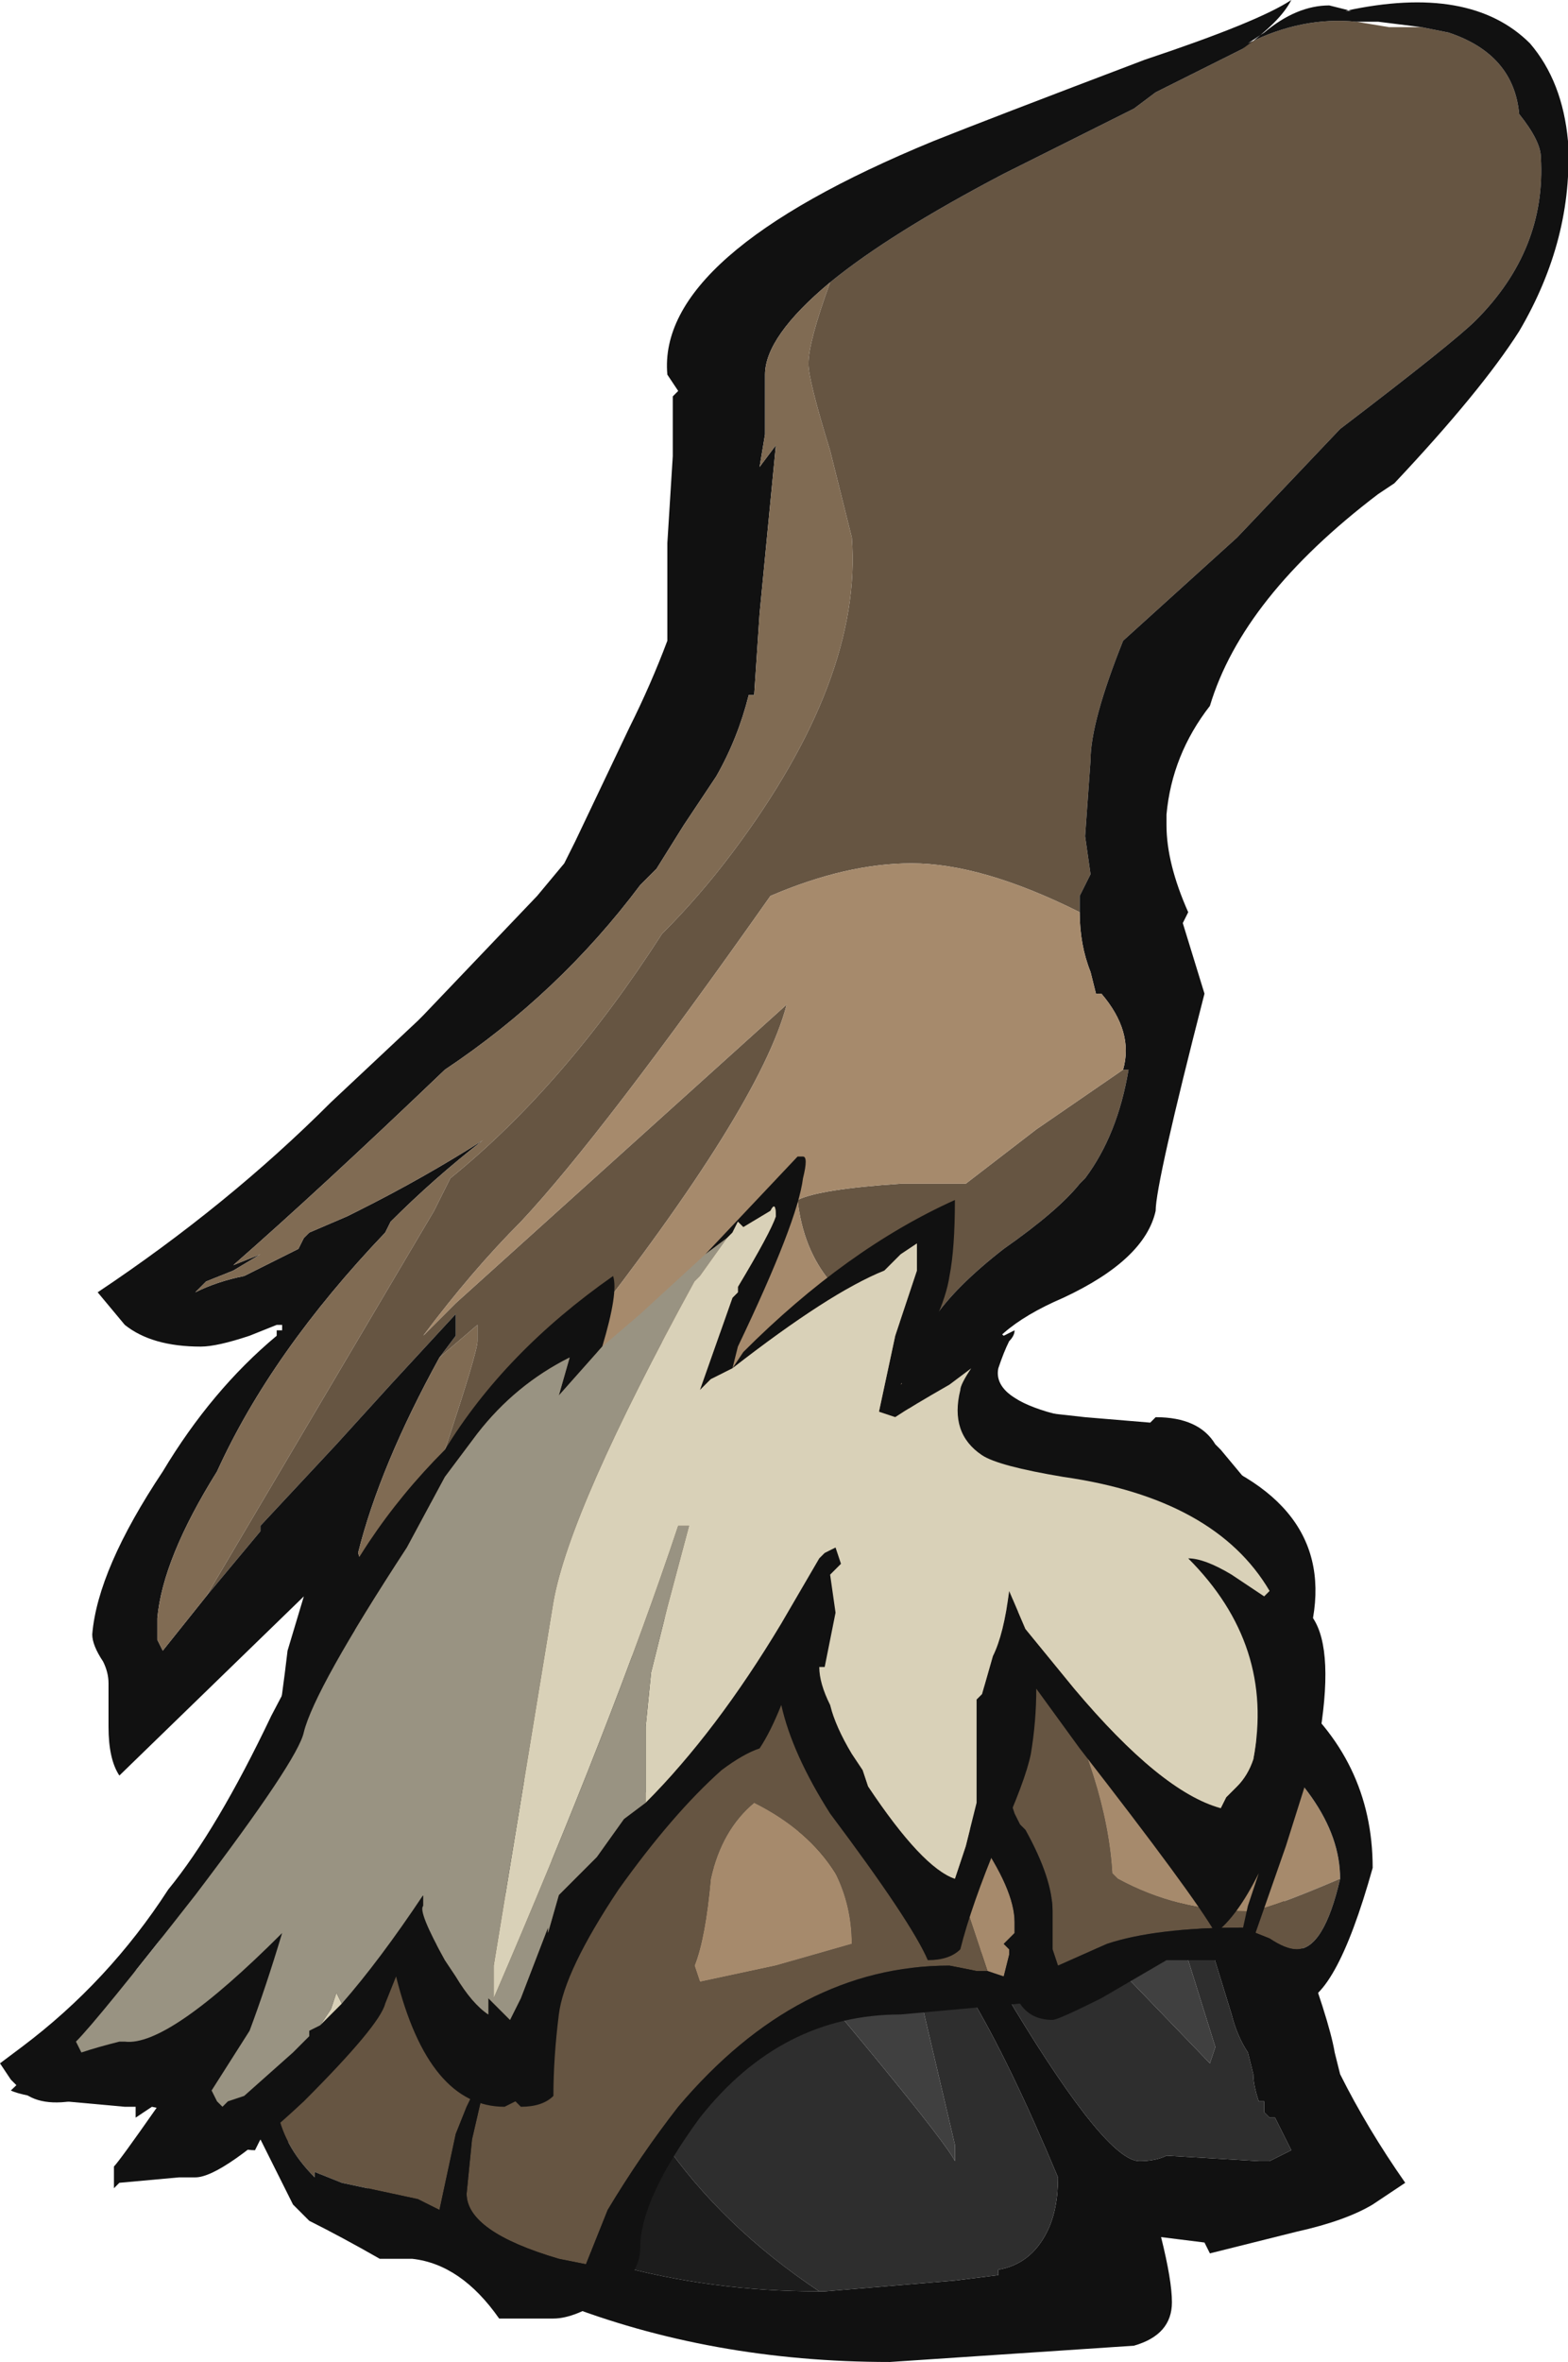 <?xml version="1.0" encoding="UTF-8" standalone="no"?>
<svg xmlns:ffdec="https://www.free-decompiler.com/flash" xmlns:xlink="http://www.w3.org/1999/xlink" ffdec:objectType="frame" height="152.25px" width="101.15px" xmlns="http://www.w3.org/2000/svg">
  <g transform="matrix(1.0, 0.0, 0.0, 1.0, 51.1, 149.1)">
    <use ffdec:characterId="340" height="21.75" transform="matrix(7.0, 0.0, 0.0, 7.0, -51.1, -149.1)" width="14.45" xlink:href="#shape0"/>
  </g>
  <defs>
    <g id="shape0" transform="matrix(1.0, 0.0, 0.0, 1.0, 7.3, 21.3)">
      <path d="M4.15 -20.85 L4.2 -20.9 Q4.7 -21.15 5.2 -21.1 L5.5 -21.05 5.8 -21.05 6.05 -21.0 Q6.65 -20.8 6.7 -20.25 6.9 -20.0 6.9 -19.85 6.95 -19.0 6.3 -18.35 6.1 -18.15 5.05 -17.35 L4.1 -16.35 3.05 -15.4 Q2.75 -14.65 2.75 -14.3 L2.7 -13.6 2.75 -13.25 2.65 -13.05 2.65 -12.9 Q1.75 -13.35 1.1 -13.35 0.5 -13.35 -0.2 -13.05 -1.75 -10.85 -2.5 -10.05 -2.95 -9.6 -3.4 -9.0 L-3.1 -9.3 -0.05 -12.05 Q-0.3 -11.1 -1.95 -9.0 L-2.1 -8.8 -0.55 -9.05 -1.05 -6.15 1.15 -4.9 -0.05 -6.5 -0.1 -6.2 -0.1 -6.15 -4.45 -3.25 -3.2 -7.95 Q-2.9 -8.85 -2.9 -8.95 -2.9 -9.2 -2.9 -9.1 L-3.25 -8.8 -3.1 -9.0 -3.1 -9.2 -3.7 -8.55 -4.2 -8.0 -4.9 -7.25 -4.9 -7.2 -5.4 -6.6 -3.3 -10.15 -3.15 -10.45 Q-2.1 -11.3 -1.2 -12.7 -0.85 -13.05 -0.55 -13.45 0.65 -15.05 0.55 -16.35 L0.35 -17.15 Q0.15 -17.8 0.15 -17.95 0.15 -18.15 0.35 -18.7 0.9 -19.15 1.95 -19.7 L3.15 -20.3 3.35 -20.45 4.15 -20.85 M3.05 -11.45 L3.1 -11.45 Q3.0 -10.85 2.7 -10.45 L2.65 -10.4 Q2.45 -10.15 1.95 -9.8 1.5 -9.45 1.3 -9.15 L1.2 -9.0 0.35 -9.5 Q0.1 -9.8 0.05 -10.25 0.25 -10.35 1.0 -10.4 L1.6 -10.4 2.25 -10.9 3.05 -11.45 M3.25 -6.55 L3.1 -6.55 3.45 -6.05 1.85 -6.5 1.9 -6.55 1.9 -6.95 3.25 -6.55 M1.65 -6.7 L1.6 -6.55 1.65 -6.7 M1.6 -6.35 L1.6 -6.1 1.6 -6.35" fill="#665542" fill-rule="evenodd" stroke="none"/>
      <path d="M4.2 -20.9 L4.35 -21.0 Q4.65 -21.25 4.95 -21.25 L5.15 -21.2 5.1 -21.2 Q6.25 -21.45 6.8 -20.9 7.1 -20.55 7.15 -20.0 7.2 -19.1 6.7 -18.25 6.35 -17.7 5.55 -16.85 L5.4 -16.75 Q4.15 -15.8 3.85 -14.8 3.5 -14.35 3.45 -13.8 L3.45 -13.7 Q3.45 -13.35 3.65 -12.9 L3.6 -12.8 3.8 -12.15 Q3.35 -10.4 3.35 -10.15 3.25 -9.7 2.5 -9.35 1.8 -9.05 1.7 -8.65 L2.25 -8.3 2.7 -8.25 3.3 -8.2 3.35 -8.25 Q3.75 -8.25 3.9 -8.0 L3.95 -7.95 4.2 -7.65 4.7 -6.4 4.8 -6.4 4.8 -6.35 4.75 -5.9 Q4.65 -5.6 4.45 -5.6 L4.3 -4.5 Q4.3 -4.35 4.65 -3.5 4.95 -2.7 5.0 -2.4 L5.05 -2.2 Q5.3 -1.7 5.65 -1.2 L5.35 -1.0 Q5.1 -0.85 4.65 -0.75 L3.85 -0.55 3.8 -0.65 3.4 -0.7 Q3.5 -0.3 3.5 -0.1 3.5 0.2 3.15 0.3 L0.9 0.45 Q-0.75 0.45 -2.15 -0.1 L-4.5 -1.5 Q-4.85 -1.7 -5.2 -1.75 L-5.9 -1.9 -6.05 -1.8 -6.05 -1.9 -6.15 -1.9 -6.7 -1.95 Q-7.1 -2.0 -7.2 -2.05 L-5.95 -3.25 -4.85 -4.9 Q-4.75 -5.25 -4.65 -6.1 L-4.5 -6.6 -6.2 -4.95 Q-6.3 -5.1 -6.3 -5.4 L-6.3 -5.8 Q-6.3 -5.9 -6.35 -6.0 -6.45 -6.15 -6.45 -6.25 -6.4 -6.85 -5.8 -7.75 -5.35 -8.5 -4.75 -9.0 L-4.75 -9.1 -5.0 -9.0 Q-5.3 -8.9 -5.45 -8.9 -5.9 -8.9 -6.15 -9.1 L-6.4 -9.4 Q-5.2 -10.2 -4.25 -11.15 L-3.45 -11.9 -3.4 -11.95 -2.35 -13.05 -2.1 -13.35 -2.0 -13.55 -1.5 -14.6 Q-1.3 -15.0 -1.15 -15.4 L-1.15 -16.3 -1.1 -17.1 -1.1 -17.65 -1.05 -17.7 -1.15 -17.85 Q-1.25 -18.95 1.3 -20.0 1.8 -20.2 3.25 -20.75 4.3 -21.1 4.6 -21.3 4.5 -21.1 4.15 -20.85 L3.35 -20.45 3.15 -20.3 1.95 -19.7 Q0.9 -19.15 0.35 -18.7 -0.25 -18.2 -0.25 -17.85 L-0.25 -17.3 -0.3 -17.0 -0.15 -17.2 -0.3 -15.65 -0.35 -14.9 -0.4 -14.9 Q-0.5 -14.5 -0.7 -14.15 L-1.0 -13.7 -1.25 -13.3 -1.4 -13.15 Q-2.15 -12.15 -3.2 -11.45 -4.35 -10.35 -5.15 -9.65 L-4.9 -9.75 -5.15 -9.6 -5.4 -9.5 -5.5 -9.4 Q-5.3 -9.5 -5.05 -9.55 L-4.55 -9.8 -4.5 -9.9 -4.45 -9.95 -4.1 -10.1 -4.0 -10.15 Q-3.4 -10.45 -2.85 -10.8 -3.3 -10.45 -3.7 -10.05 L-3.75 -9.95 Q-4.8 -8.85 -5.3 -7.75 -5.8 -6.95 -5.85 -6.4 L-5.85 -6.2 -5.8 -6.1 -5.4 -6.6 -4.9 -7.2 -4.9 -7.25 -4.2 -8.0 -3.7 -8.55 -3.1 -9.2 -3.1 -9.0 -3.25 -8.8 Q-3.8 -7.8 -4.0 -7.0 L-3.95 -6.85 -4.45 -3.25 -0.1 -6.15 -0.1 -6.2 -0.05 -6.5 1.15 -4.9 1.6 -6.1 1.6 -6.35 1.6 -6.55 1.65 -6.7 1.9 -6.95 1.9 -6.55 1.85 -6.5 3.45 -6.05 3.1 -6.55 3.25 -6.55 1.05 -8.35 1.0 -8.6 1.2 -9.0 1.3 -9.15 Q1.5 -9.45 1.95 -9.8 2.45 -10.15 2.65 -10.4 L2.7 -10.45 Q3.0 -10.85 3.1 -11.45 L3.05 -11.45 Q3.15 -11.8 2.85 -12.15 L2.8 -12.15 2.75 -12.35 Q2.65 -12.6 2.65 -12.9 L2.65 -13.05 2.75 -13.25 2.7 -13.6 2.75 -14.3 Q2.75 -14.65 3.05 -15.4 L4.1 -16.35 5.05 -17.35 Q6.1 -18.15 6.3 -18.35 6.95 -19.0 6.9 -19.85 6.9 -20.0 6.7 -20.25 6.65 -20.8 6.05 -21.0 L5.8 -21.05 5.4 -21.1 5.2 -21.1 Q4.7 -21.15 4.2 -20.9 M3.5 -3.85 L3.15 -4.25 Q3.1 -4.6 3.1 -4.65 L2.95 -5.2 Q2.75 -5.35 1.95 -5.55 L1.4 -4.95 1.3 -4.15 Q1.4 -3.9 2.05 -2.8 2.9 -1.4 3.2 -1.4 3.35 -1.4 3.45 -1.45 L4.3 -1.4 4.4 -1.4 4.6 -1.5 4.45 -1.8 4.4 -1.8 4.35 -1.85 4.35 -1.95 4.3 -1.95 Q4.25 -2.1 4.25 -2.2 L4.2 -2.4 Q4.1 -2.55 4.05 -2.75 L3.85 -3.4 3.5 -3.85 M1.0 -3.65 L0.7 -3.95 0.75 -4.1 0.65 -4.05 -0.1 -4.0 Q0.1 -4.4 0.15 -5.05 L0.15 -5.8 -0.05 -5.45 -1.05 -4.5 -1.05 -4.45 Q-1.75 -3.75 -2.5 -3.4 L-3.8 -3.15 -4.45 -2.65 -4.4 -2.15 -4.25 -2.0 -1.65 -0.45 Q-0.75 -0.2 0.25 -0.2 L0.3 -0.2 1.5 -0.3 1.9 -0.35 1.9 -0.4 Q2.2 -0.45 2.35 -0.75 2.45 -0.95 2.45 -1.25 1.55 -3.4 1.0 -3.65 M-4.75 -9.05 L-4.7 -9.05 -4.7 -9.1 -4.75 -9.1 -4.75 -9.05" fill="#111111" fill-rule="evenodd" stroke="none"/>
      <path d="M3.5 -3.85 L3.85 -3.4 4.05 -2.75 Q4.1 -2.55 4.2 -2.4 L4.25 -2.2 Q4.25 -2.1 4.3 -1.95 L4.35 -1.95 4.35 -1.85 4.4 -1.8 4.45 -1.8 4.6 -1.5 4.4 -1.4 4.3 -1.4 3.45 -1.45 Q3.35 -1.4 3.2 -1.4 2.9 -1.4 2.05 -2.8 1.4 -3.9 1.3 -4.15 L1.4 -4.95 Q1.8 -4.45 2.5 -3.7 L3.85 -2.3 3.9 -2.45 3.65 -3.25 Q3.5 -3.65 3.5 -3.85 M-1.05 -4.5 Q1.35 -1.7 1.5 -1.4 L1.5 -1.55 1.1 -3.25 1.0 -3.65 Q1.55 -3.4 2.45 -1.25 2.45 -0.95 2.35 -0.75 2.2 -0.45 1.9 -0.4 L1.9 -0.35 1.5 -0.3 0.3 -0.2 0.25 -0.2 Q-0.65 -0.8 -1.2 -1.6 L-2.15 -2.9 -2.5 -3.4 Q-1.75 -3.75 -1.05 -4.45 L-1.05 -4.5 M-4.25 -2.0 L-4.4 -2.15 -4.45 -2.65 -4.25 -2.0" fill="#2e2e2e" fill-rule="evenodd" stroke="none"/>
      <path d="M0.25 -0.2 Q-0.75 -0.2 -1.65 -0.45 L-4.25 -2.0 -4.45 -2.65 -3.8 -3.15 -2.5 -3.4 -2.15 -2.9 -1.2 -1.6 Q-0.65 -0.8 0.25 -0.2" fill="#1c1c1c" fill-rule="evenodd" stroke="none"/>
      <path d="M-0.1 -6.2 L-0.1 -6.15 -0.1 -6.2 M-4.45 -3.25 L-3.95 -6.85 -4.0 -7.0 Q-3.8 -7.8 -3.25 -8.8 L-2.9 -9.1 Q-2.9 -9.2 -2.9 -8.95 -2.9 -8.85 -3.2 -7.95 L-4.45 -3.25 M-5.4 -6.6 L-5.8 -6.1 -5.85 -6.2 -5.85 -6.4 Q-5.8 -6.95 -5.3 -7.75 -4.8 -8.85 -3.75 -9.95 L-3.7 -10.05 Q-3.3 -10.45 -2.85 -10.8 -3.4 -10.45 -4.0 -10.15 L-4.1 -10.1 -4.45 -9.95 -4.5 -9.9 -4.55 -9.8 -5.05 -9.55 Q-5.3 -9.5 -5.5 -9.4 L-5.4 -9.5 -5.15 -9.6 -4.9 -9.75 -5.15 -9.65 Q-4.35 -10.35 -3.2 -11.45 -2.15 -12.15 -1.4 -13.15 L-1.25 -13.3 -1.0 -13.7 -0.7 -14.15 Q-0.5 -14.5 -0.4 -14.9 L-0.35 -14.9 -0.3 -15.65 -0.15 -17.2 -0.3 -17.0 -0.25 -17.3 -0.25 -17.85 Q-0.25 -18.2 0.35 -18.7 0.15 -18.15 0.15 -17.95 0.15 -17.8 0.35 -17.15 L0.55 -16.35 Q0.65 -15.05 -0.55 -13.45 -0.85 -13.05 -1.2 -12.7 -2.1 -11.3 -3.15 -10.45 L-3.3 -10.15 -5.4 -6.6" fill="#806b53" fill-rule="evenodd" stroke="none"/>
      <path d="M2.65 -12.9 Q2.65 -12.6 2.75 -12.35 L2.8 -12.15 2.85 -12.15 Q3.15 -11.8 3.05 -11.45 L2.25 -10.9 1.6 -10.4 1.0 -10.4 Q0.25 -10.35 0.05 -10.25 0.1 -9.8 0.35 -9.5 L1.2 -9.0 1.0 -8.6 1.05 -8.35 3.25 -6.55 1.9 -6.95 1.65 -6.7 1.6 -6.55 1.6 -6.35 1.6 -6.1 1.15 -4.9 -1.05 -6.15 -0.55 -9.05 -2.1 -8.8 -1.95 -9.0 Q-0.3 -11.1 -0.05 -12.05 L-3.1 -9.3 -3.4 -9.0 Q-2.95 -9.6 -2.5 -10.05 -1.75 -10.85 -0.2 -13.05 0.5 -13.35 1.1 -13.35 1.75 -13.35 2.65 -12.9 M3.1 -6.55 L3.45 -6.05 3.1 -6.55 M1.85 -6.5 L1.9 -6.55 1.85 -6.5" fill="#a68a6c" fill-rule="evenodd" stroke="none"/>
      <path d="M1.4 -4.95 L1.95 -5.55 Q2.75 -5.35 2.95 -5.2 L3.1 -4.65 Q3.1 -4.6 3.15 -4.25 L3.5 -3.85 Q3.5 -3.65 3.65 -3.25 L3.9 -2.45 3.85 -2.3 2.5 -3.7 Q1.8 -4.45 1.4 -4.95 M-1.05 -4.5 L-0.05 -5.45 0.15 -5.8 0.15 -5.05 Q0.1 -4.4 -0.1 -4.0 L0.65 -4.05 0.75 -4.1 0.7 -3.95 1.0 -3.65 1.1 -3.25 1.5 -1.55 1.5 -1.4 Q1.35 -1.7 -1.05 -4.5" fill="#404040" fill-rule="evenodd" stroke="none"/>
      <path d="M5.05 -4.0 Q4.35 -3.7 4.2 -3.7 3.55 -3.7 3.0 -4.0 L2.95 -4.05 Q2.9 -4.9 2.35 -5.95 L2.0 -6.5 4.0 -5.5 Q5.05 -4.75 5.05 -4.0 M1.85 -6.55 L1.7 -5.1 1.85 -6.55 M1.8 -3.15 L1.6 -3.75 0.5 -5.5 1.7 -4.4 Q2.05 -3.9 2.05 -3.6 L2.05 -3.5 1.95 -3.4 2.0 -3.35 2.0 -3.3 1.95 -3.1 1.8 -3.15 M0.4 -4.05 Q0.55 -3.75 0.55 -3.4 L-0.15 -3.2 -0.85 -3.05 -0.9 -3.2 Q-0.8 -3.45 -0.75 -4.0 -0.65 -4.45 -0.35 -4.7 0.15 -4.45 0.4 -4.05" fill="#a68a6c" fill-rule="evenodd" stroke="none"/>
      <path d="M2.0 -6.5 L2.35 -5.95 Q2.9 -4.9 2.95 -4.05 L3.0 -4.0 Q3.55 -3.7 4.2 -3.7 4.35 -3.7 5.05 -4.0 4.9 -3.35 4.65 -3.35 4.55 -3.35 4.4 -3.45 L4.15 -3.55 Q3.35 -3.55 2.9 -3.4 L2.45 -3.2 2.4 -3.35 2.4 -3.7 Q2.4 -4.0 2.15 -4.45 L2.1 -4.5 2.05 -4.6 2.0 -4.75 1.7 -5.1 1.85 -6.55 2.0 -6.5 M1.8 -3.15 L1.7 -3.15 1.45 -3.2 Q0.05 -3.2 -1.05 -1.9 -1.4 -1.45 -1.7 -0.95 L-1.9 -0.45 -2.15 -0.5 Q-3.0 -0.75 -3.0 -1.1 L-2.95 -1.6 -2.8 -2.25 -2.85 -2.25 Q-2.9 -2.1 -3.0 -1.9 L-3.1 -1.65 -3.25 -0.95 -3.45 -1.05 -4.15 -1.2 -4.4 -1.3 -4.4 -1.25 Q-4.7 -1.55 -4.75 -1.9 L-4.45 -2.55 -0.1 -5.7 0.5 -5.5 1.6 -3.75 1.8 -3.15 M0.4 -4.05 Q0.15 -4.45 -0.35 -4.7 -0.65 -4.45 -0.75 -4.0 -0.8 -3.45 -0.9 -3.2 L-0.85 -3.05 -0.15 -3.2 0.55 -3.4 Q0.55 -3.75 0.4 -4.05" fill="#665542" fill-rule="evenodd" stroke="none"/>
      <path d="M5.05 -4.0 Q5.05 -4.75 4.0 -5.5 L2.0 -6.5 1.85 -6.55 1.7 -5.1 2.0 -4.75 2.05 -4.6 2.1 -4.5 2.15 -4.45 Q2.4 -4.0 2.4 -3.7 L2.4 -3.35 2.45 -3.2 2.9 -3.4 Q3.35 -3.55 4.15 -3.55 L4.4 -3.45 Q4.55 -3.35 4.65 -3.35 4.9 -3.35 5.05 -4.0 M5.35 -4.1 Q5.0 -2.85 4.65 -2.85 L4.05 -3.25 3.45 -3.25 2.85 -2.9 Q2.45 -2.7 2.4 -2.7 2.2 -2.7 2.1 -2.85 L1.0 -2.75 Q-0.1 -2.75 -0.85 -1.8 -1.4 -1.05 -1.4 -0.6 -1.4 -0.35 -1.7 -0.15 -2.0 0.05 -2.2 0.05 L-2.7 0.05 Q-3.05 -0.45 -3.5 -0.5 L-3.8 -0.5 Q-4.15 -0.7 -4.45 -0.85 L-4.6 -1.0 Q-4.75 -1.3 -4.9 -1.6 L-4.95 -1.5 Q-5.2 -1.5 -5.2 -1.75 L-0.35 -7.35 4.55 -5.75 Q5.35 -5.1 5.35 -4.1 M0.5 -5.5 L-0.1 -5.7 -4.45 -2.55 -4.75 -1.9 Q-4.7 -1.55 -4.4 -1.25 L-4.4 -1.3 -4.15 -1.2 -3.45 -1.05 -3.25 -0.95 -3.1 -1.65 -3.0 -1.9 Q-2.9 -2.1 -2.85 -2.25 L-2.8 -2.25 -2.95 -1.6 -3.0 -1.1 Q-3.0 -0.75 -2.15 -0.5 L-1.9 -0.45 -1.7 -0.95 Q-1.4 -1.45 -1.05 -1.9 0.05 -3.2 1.45 -3.2 L1.7 -3.15 1.8 -3.15 1.95 -3.1 2.0 -3.3 2.0 -3.35 1.95 -3.4 2.05 -3.5 2.05 -3.6 Q2.05 -3.9 1.7 -4.4 L0.5 -5.5" fill="#111111" fill-rule="evenodd" stroke="none"/>
      <path d="M-0.8 -9.75 L0.05 -10.65 0.1 -10.65 Q0.15 -10.65 0.1 -10.45 0.05 -10.05 -0.5 -8.9 L-0.55 -8.7 -0.45 -8.85 Q0.5 -9.8 1.5 -10.25 1.5 -9.8 1.45 -9.55 1.4 -9.2 1.0 -8.55 L1.75 -9.05 Q1.9 -9.05 1.95 -9.0 L2.05 -9.05 Q2.05 -9.0 2.0 -8.95 1.95 -8.85 1.9 -8.7 1.85 -8.45 2.35 -8.3 L3.45 -8.0 Q5.0 -7.55 4.8 -6.4 L4.8 -6.4 Q5.0 -6.1 4.85 -5.25 L4.55 -4.3 4.2 -3.3 4.1 -3.3 4.2 -3.75 4.3 -4.05 Q4.1 -3.65 3.9 -3.5 3.7 -3.85 2.65 -5.2 L2.25 -5.75 Q2.25 -5.45 2.2 -5.15 2.15 -4.9 1.9 -4.35 1.65 -3.75 1.55 -3.35 1.45 -3.25 1.25 -3.25 1.1 -3.6 0.35 -4.6 0.0 -5.15 -0.1 -5.6 -0.2 -5.35 -0.3 -5.2 -0.45 -5.15 -0.65 -5.0 -1.1 -4.6 -1.6 -3.9 -2.1 -3.15 -2.15 -2.75 -2.2 -2.35 -2.2 -2.0 -2.3 -1.9 -2.5 -1.9 L-2.55 -1.95 -2.65 -1.9 Q-3.35 -1.9 -3.65 -3.1 L-3.75 -2.85 Q-3.8 -2.65 -4.5 -1.95 -5.25 -1.25 -5.5 -1.25 L-5.65 -1.25 -6.2 -1.2 -6.25 -1.15 -6.25 -1.35 Q-6.2 -1.4 -5.85 -1.9 L-5.6 -2.3 -5.5 -2.45 Q-6.05 -1.95 -6.65 -1.95 -7.0 -1.9 -7.15 -2.1 L-7.2 -2.15 -7.3 -2.3 -7.1 -2.45 Q-6.3 -3.05 -5.75 -3.9 -5.3 -4.45 -4.8 -5.5 -4.2 -6.65 -3.9 -7.1 -3.6 -7.55 -3.2 -7.95 -2.65 -8.85 -1.65 -9.55 -1.6 -9.4 -1.75 -8.9 L-2.15 -8.45 -2.05 -8.8 Q-2.55 -8.55 -2.9 -8.1 L-3.2 -7.7 -3.55 -7.05 Q-4.4 -5.75 -4.5 -5.35 -4.55 -5.1 -5.5 -3.85 -6.4 -2.7 -6.6 -2.5 L-6.55 -2.4 Q-6.4 -2.45 -6.2 -2.5 L-6.15 -2.5 Q-5.75 -2.45 -4.7 -3.5 -4.85 -3.0 -5.0 -2.6 L-5.35 -2.05 -5.3 -1.95 -5.25 -1.9 -5.2 -1.95 -5.05 -2.0 -4.6 -2.4 -4.45 -2.55 -4.45 -2.6 -4.35 -2.65 -4.15 -2.85 Q-3.8 -3.25 -3.4 -3.85 L-3.4 -3.75 Q-3.45 -3.7 -3.2 -3.25 L-3.1 -3.1 Q-2.95 -2.85 -2.8 -2.75 L-2.8 -2.9 -2.6 -2.7 -2.5 -2.9 -2.25 -3.55 -2.25 -3.5 -2.15 -3.85 -1.8 -4.2 -1.55 -4.55 -1.35 -4.7 Q-0.7 -5.35 -0.1 -6.35 L0.25 -6.95 0.3 -7.0 0.4 -7.05 0.45 -6.9 0.35 -6.8 0.4 -6.45 0.3 -5.95 0.25 -5.95 Q0.25 -5.8 0.35 -5.6 0.4 -5.4 0.55 -5.15 L0.65 -5.0 0.7 -4.85 Q1.2 -4.1 1.5 -4.0 L1.6 -4.3 1.7 -4.7 Q1.7 -4.8 1.7 -5.1 L1.7 -5.15 Q1.7 -5.2 1.7 -5.6 L1.7 -5.65 1.75 -5.7 1.85 -6.05 Q1.95 -6.25 2.0 -6.65 L2.15 -6.3 2.6 -5.75 Q3.4 -4.8 3.95 -4.65 L4.0 -4.75 Q4.05 -4.8 4.1 -4.85 4.2 -4.95 4.25 -5.1 4.45 -6.15 3.65 -6.95 3.8 -6.95 4.05 -6.8 L4.35 -6.6 4.4 -6.65 Q3.9 -7.5 2.5 -7.7 1.9 -7.8 1.75 -7.9 1.45 -8.1 1.55 -8.5 1.55 -8.55 1.65 -8.7 L1.45 -8.55 Q1.1 -8.35 0.95 -8.25 L0.8 -8.3 0.95 -9.0 1.15 -9.6 1.15 -9.85 1.0 -9.75 0.85 -9.6 Q0.35 -9.4 -0.55 -8.7 L-0.75 -8.6 -0.85 -8.5 -0.55 -9.35 -0.5 -9.4 -0.5 -9.45 Q-0.2 -9.95 -0.15 -10.1 -0.15 -10.25 -0.2 -10.15 L-0.45 -10.0 -0.5 -10.05 -0.55 -9.95 -0.6 -9.9 -0.8 -9.75" fill="#111111" fill-rule="evenodd" stroke="none"/>
      <path d="M-0.6 -9.9 L-0.55 -9.95 -0.5 -10.05 -0.45 -10.0 -0.2 -10.15 Q-0.15 -10.25 -0.15 -10.1 -0.2 -9.95 -0.5 -9.45 L-0.5 -9.4 -0.55 -9.35 -0.85 -8.5 -0.75 -8.6 -0.55 -8.7 Q0.35 -9.4 0.85 -9.6 L1.0 -9.75 1.15 -9.85 1.15 -9.6 0.95 -9.0 0.8 -8.3 0.95 -8.25 Q1.1 -8.35 1.45 -8.55 L1.65 -8.7 Q1.55 -8.55 1.55 -8.5 1.45 -8.1 1.75 -7.9 1.9 -7.8 2.5 -7.7 3.9 -7.5 4.4 -6.65 L4.35 -6.6 4.05 -6.8 Q3.8 -6.95 3.65 -6.95 4.45 -6.15 4.25 -5.1 4.2 -4.95 4.1 -4.85 4.05 -4.8 4.0 -4.75 L3.95 -4.65 Q3.4 -4.8 2.6 -5.75 L2.15 -6.3 2.0 -6.65 Q1.95 -6.25 1.85 -6.05 L1.75 -5.7 1.7 -5.65 1.7 -5.6 Q1.7 -5.2 1.7 -5.15 L1.7 -5.1 Q1.7 -4.8 1.7 -4.7 L1.6 -4.3 1.5 -4.0 Q1.2 -4.1 0.7 -4.85 L0.65 -5.0 0.55 -5.15 Q0.4 -5.4 0.35 -5.6 0.25 -5.8 0.25 -5.95 L0.3 -5.95 0.4 -6.45 0.35 -6.8 0.45 -6.9 0.4 -7.05 0.3 -7.0 0.25 -6.95 -0.1 -6.35 Q-0.7 -5.35 -1.35 -4.7 L-1.35 -4.85 Q-1.35 -4.95 -1.35 -5.4 L-1.3 -5.9 -1.15 -6.5 -0.95 -7.25 -1.05 -7.25 Q-1.65 -5.45 -2.75 -2.9 L-2.75 -3.2 -2.2 -6.55 Q-2.05 -7.4 -0.9 -9.5 L-0.85 -9.55 -0.6 -9.9 M-4.15 -2.85 L-4.35 -2.65 -4.25 -2.8 -4.2 -2.95 -4.15 -2.85" fill="#d9d1b8" fill-rule="evenodd" stroke="none"/>
      <path d="M-1.75 -8.9 L-1.4 -9.2 -0.8 -9.75 -0.6 -9.9 -0.85 -9.55 -0.9 -9.5 Q-2.05 -7.4 -2.2 -6.55 L-2.75 -3.2 -2.75 -2.9 Q-1.65 -5.45 -1.05 -7.25 L-0.95 -7.25 -1.15 -6.5 -1.3 -5.9 -1.35 -5.4 Q-1.35 -4.95 -1.35 -4.85 L-1.35 -4.7 -1.55 -4.55 -1.8 -4.2 -2.15 -3.85 -2.25 -3.5 -2.25 -3.55 -2.5 -2.9 -2.6 -2.7 -2.8 -2.9 -2.8 -2.75 Q-2.95 -2.85 -3.1 -3.1 L-3.2 -3.25 Q-3.45 -3.7 -3.4 -3.75 L-3.4 -3.85 Q-3.8 -3.25 -4.15 -2.85 L-4.2 -2.95 -4.25 -2.8 -4.35 -2.65 -4.45 -2.6 -4.45 -2.55 -4.6 -2.4 -5.05 -2.0 -5.2 -1.95 -5.25 -1.9 -5.3 -1.95 -5.35 -2.05 -5.0 -2.6 Q-4.85 -3.0 -4.7 -3.5 -5.75 -2.45 -6.15 -2.5 L-6.2 -2.5 Q-6.4 -2.45 -6.55 -2.4 L-6.6 -2.5 Q-6.4 -2.7 -5.5 -3.85 -4.55 -5.1 -4.5 -5.35 -4.4 -5.75 -3.55 -7.05 L-3.2 -7.7 -2.9 -8.1 Q-2.55 -8.55 -2.05 -8.8 L-2.15 -8.45 -1.75 -8.9" fill="#999382" fill-rule="evenodd" stroke="none"/>
    </g>
  </defs>
</svg>
